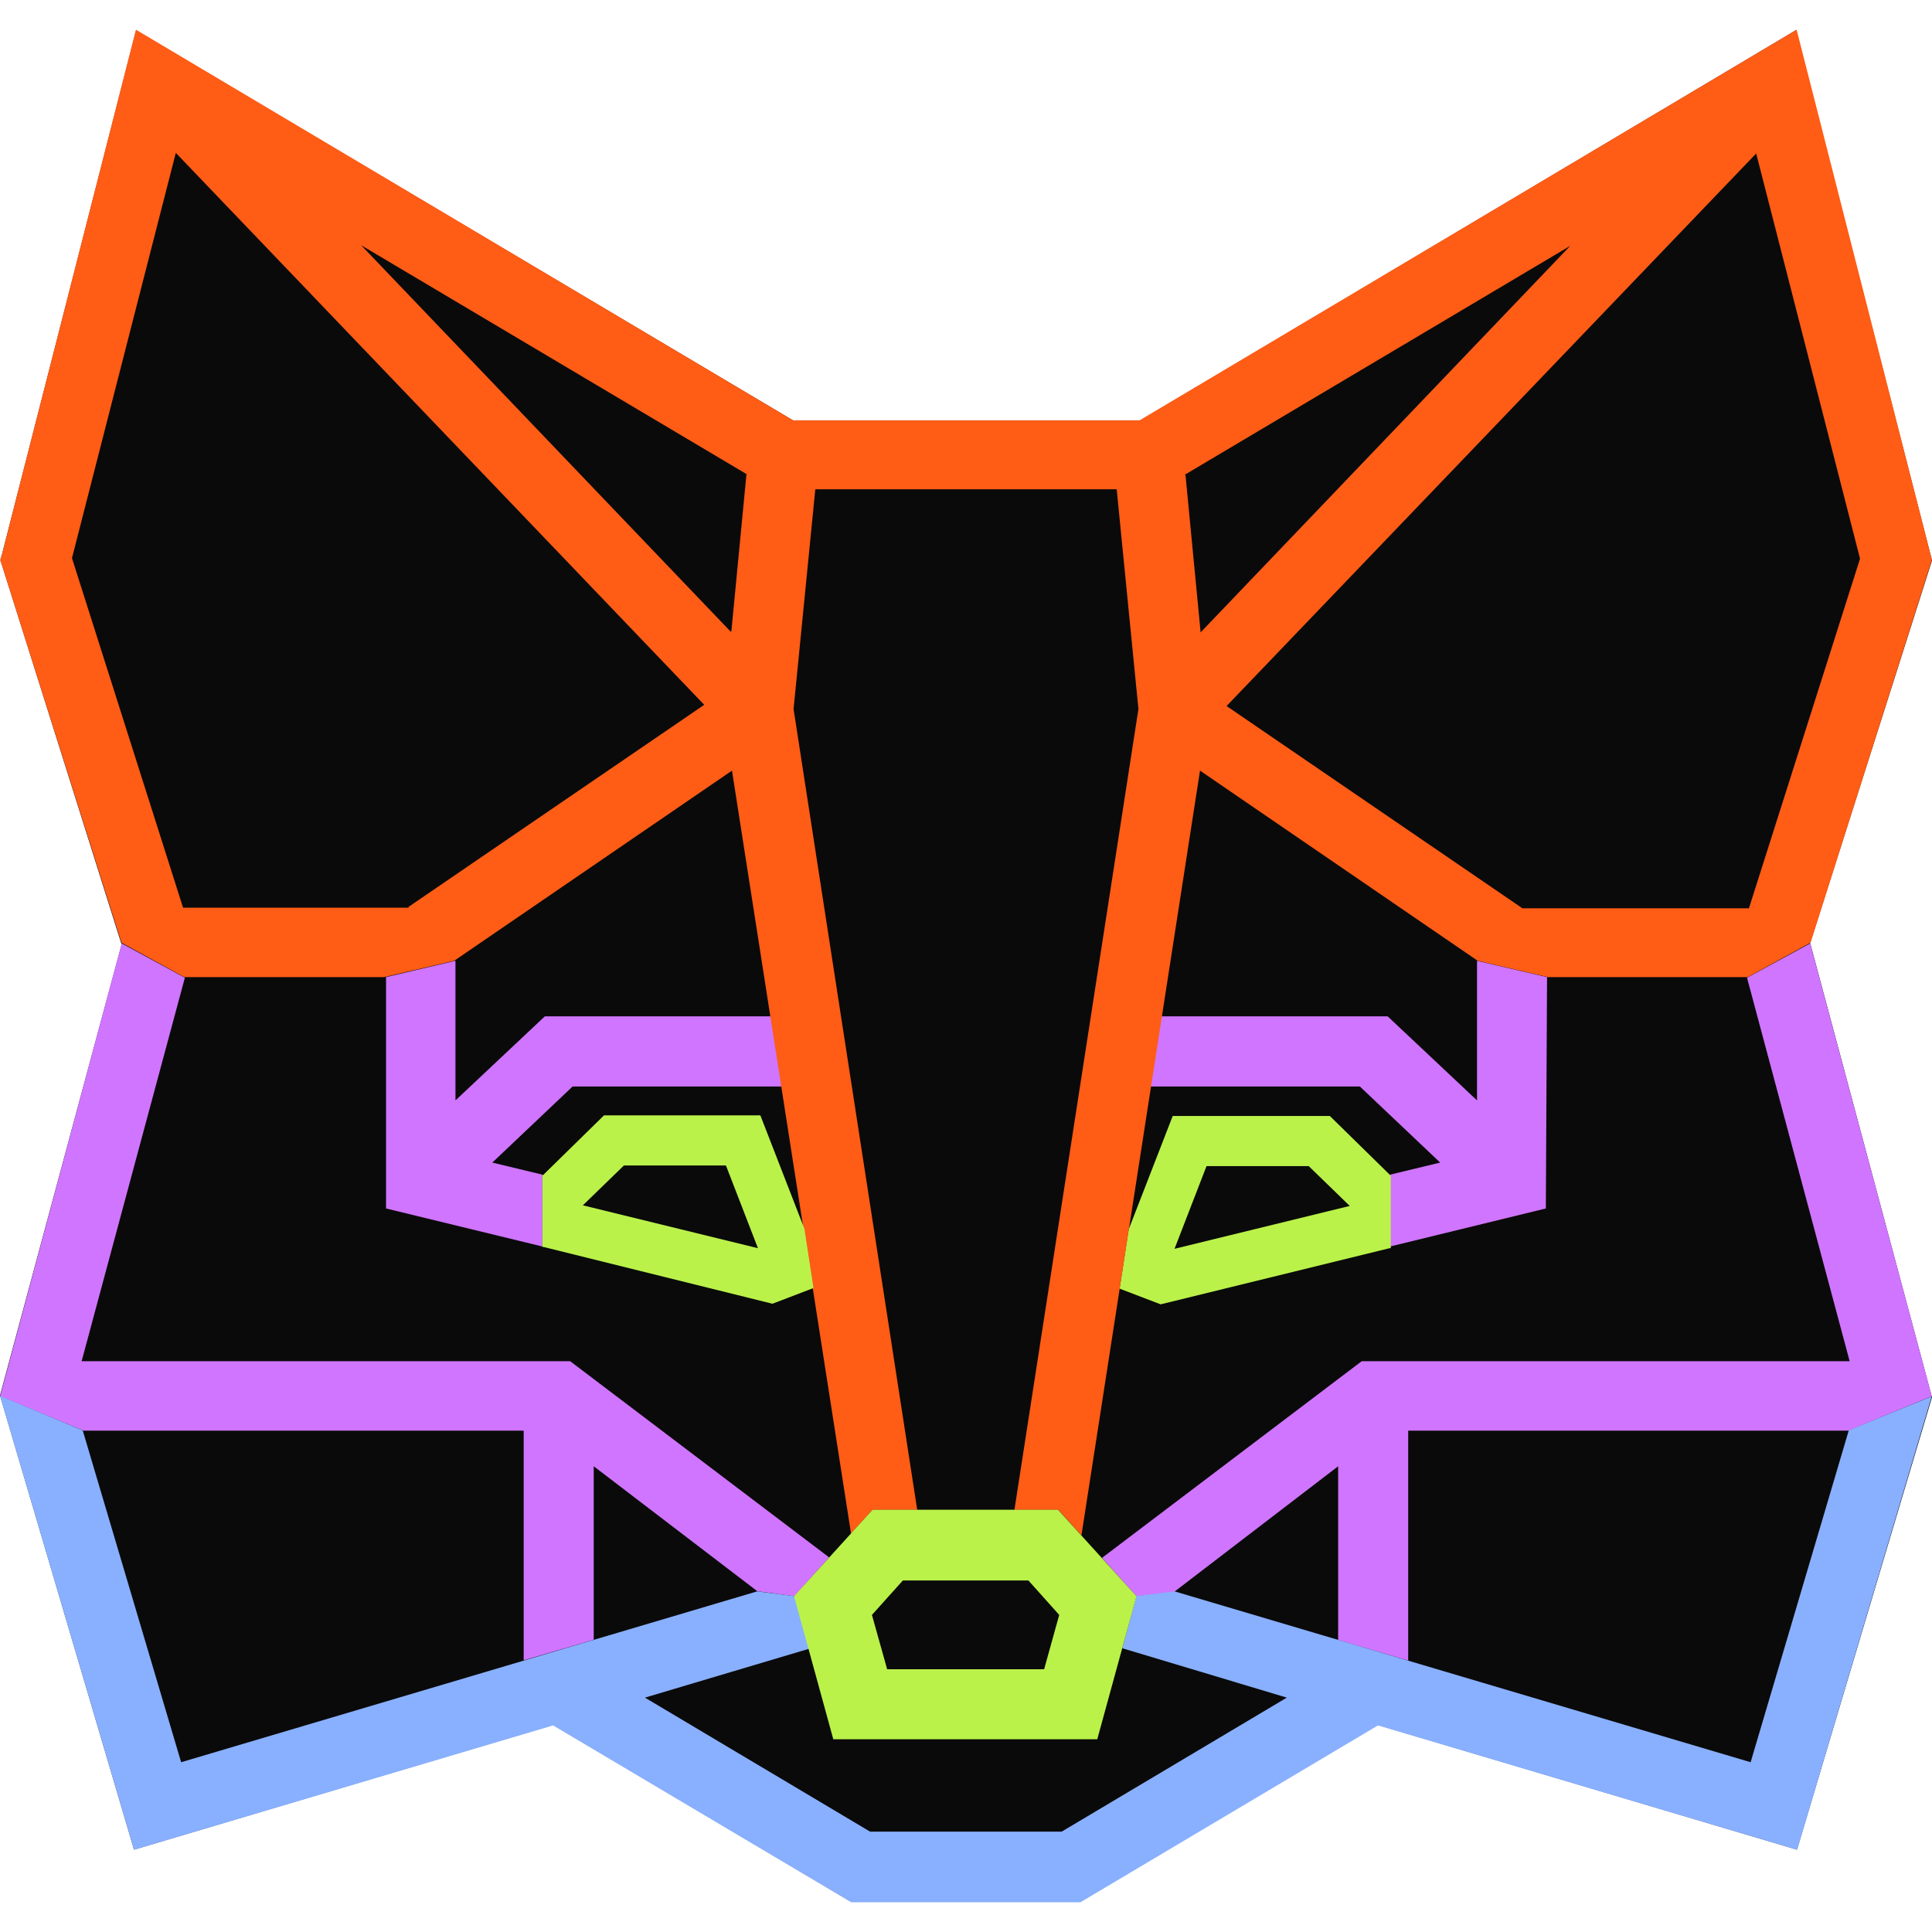 <svg width="16" height="16" viewBox="0 0 16 16" fill="none" xmlns="http://www.w3.org/2000/svg">
<path d="M14.873 0.25L9.446 3.481H6.567L1.127 0.252L0.004 4.64L1.007 7.822L0 11.557L1.11 15.318L4.58 14.285L7.047 15.749H8.947L11.409 14.285L14.882 15.318L16 11.572L14.991 7.81L16 4.642L14.873 0.25Z" fill="#0A0A0A"/>
<path d="M14.993 7.812L14.468 8.097L15.318 11.273H11.277L9.126 12.902L9.411 13.219L9.723 13.184L11.082 12.143V13.582L11.662 13.752V11.848H15.308L15.998 11.563L14.988 7.802L14.993 7.812Z" fill="#D075FF"/>
<path d="M12.232 7.962V9.113L11.492 8.417H9.616L9.526 8.998H11.262L11.927 9.628L11.512 9.728V10.323L12.802 10.008L12.812 8.092L12.232 7.957V7.962Z" fill="#D075FF"/>
<path d="M11.008 9.242H9.712L9.347 10.182L9.272 10.672L9.612 10.802L11.508 10.337H11.518V9.737L11.013 9.242H11.008ZM9.727 10.342L9.992 9.657H10.838L11.178 9.987L9.727 10.342Z" fill="#BAF24A"/>
<path d="M1.006 7.812L1.531 8.097L0.676 11.273H4.722L6.867 12.898L6.579 13.219L6.272 13.178L4.917 12.143L4.917 13.58L4.337 13.75L4.337 11.848H0.691L0.001 11.563L1.011 7.802L1.006 7.812Z" fill="#D075FF"/>
<path d="M3.772 7.962V9.113L4.512 8.417H6.387L6.477 8.998H4.742L4.077 9.628L4.492 9.728V10.323L3.197 10.008V8.092L3.772 7.957V7.962Z" fill="#D075FF"/>
<path d="M15.311 11.845L14.498 14.594L9.727 13.179L9.411 13.217L9.294 13.65L10.657 14.059L8.792 15.169H7.206L5.341 14.059L6.701 13.654L6.581 13.219L6.271 13.179L1.5 14.594L0.685 11.846L0 11.56L1.11 15.319L4.581 14.289L7.051 15.754H8.947L11.412 14.289L14.883 15.319L15.998 11.564L15.311 11.845Z" fill="#89B0FF"/>
<path d="M14.879 0.246L9.438 3.481H6.567L1.126 0.246L0.016 4.592L0.001 4.637L0.016 4.682L1.006 7.807L1.526 8.092H3.181L3.761 7.957L6.062 6.382L7.048 12.701L7.225 12.504H7.596L6.572 5.872L6.752 4.052H9.248L9.428 5.872L8.401 12.504H8.764L8.956 12.715L9.938 6.382L12.238 7.957L12.819 8.092H14.474L14.994 7.807L15.999 4.637L14.879 0.246ZM3.386 7.517H1.516L0.596 4.622L1.456 1.266L5.832 5.837L3.381 7.512L3.386 7.517ZM6.052 5.232L2.991 2.031L6.182 3.926L6.057 5.227L6.052 5.232ZM9.813 3.931L13.004 2.036L9.943 5.237L9.818 3.936L9.813 3.931ZM14.474 7.522H12.608L10.158 5.847L14.544 1.271L15.404 4.627L14.484 7.522H14.474Z" fill="#FF5C16"/>
<path d="M8.772 12.503H7.226L6.576 13.219L6.901 14.404H9.087L9.412 13.219L8.762 12.503H8.772ZM8.652 13.824H7.347L7.221 13.374L7.477 13.089H8.517L8.772 13.374L8.647 13.824H8.652Z" fill="#BAF24A"/>
<path d="M4.492 9.732V10.327H4.502L6.397 10.797L6.737 10.667L6.662 10.177L6.297 9.237H5.002L4.497 9.732H4.492ZM4.827 9.982L5.167 9.652H6.012L6.277 10.337L4.827 9.982Z" fill="#BAF24A"/>
</svg>
